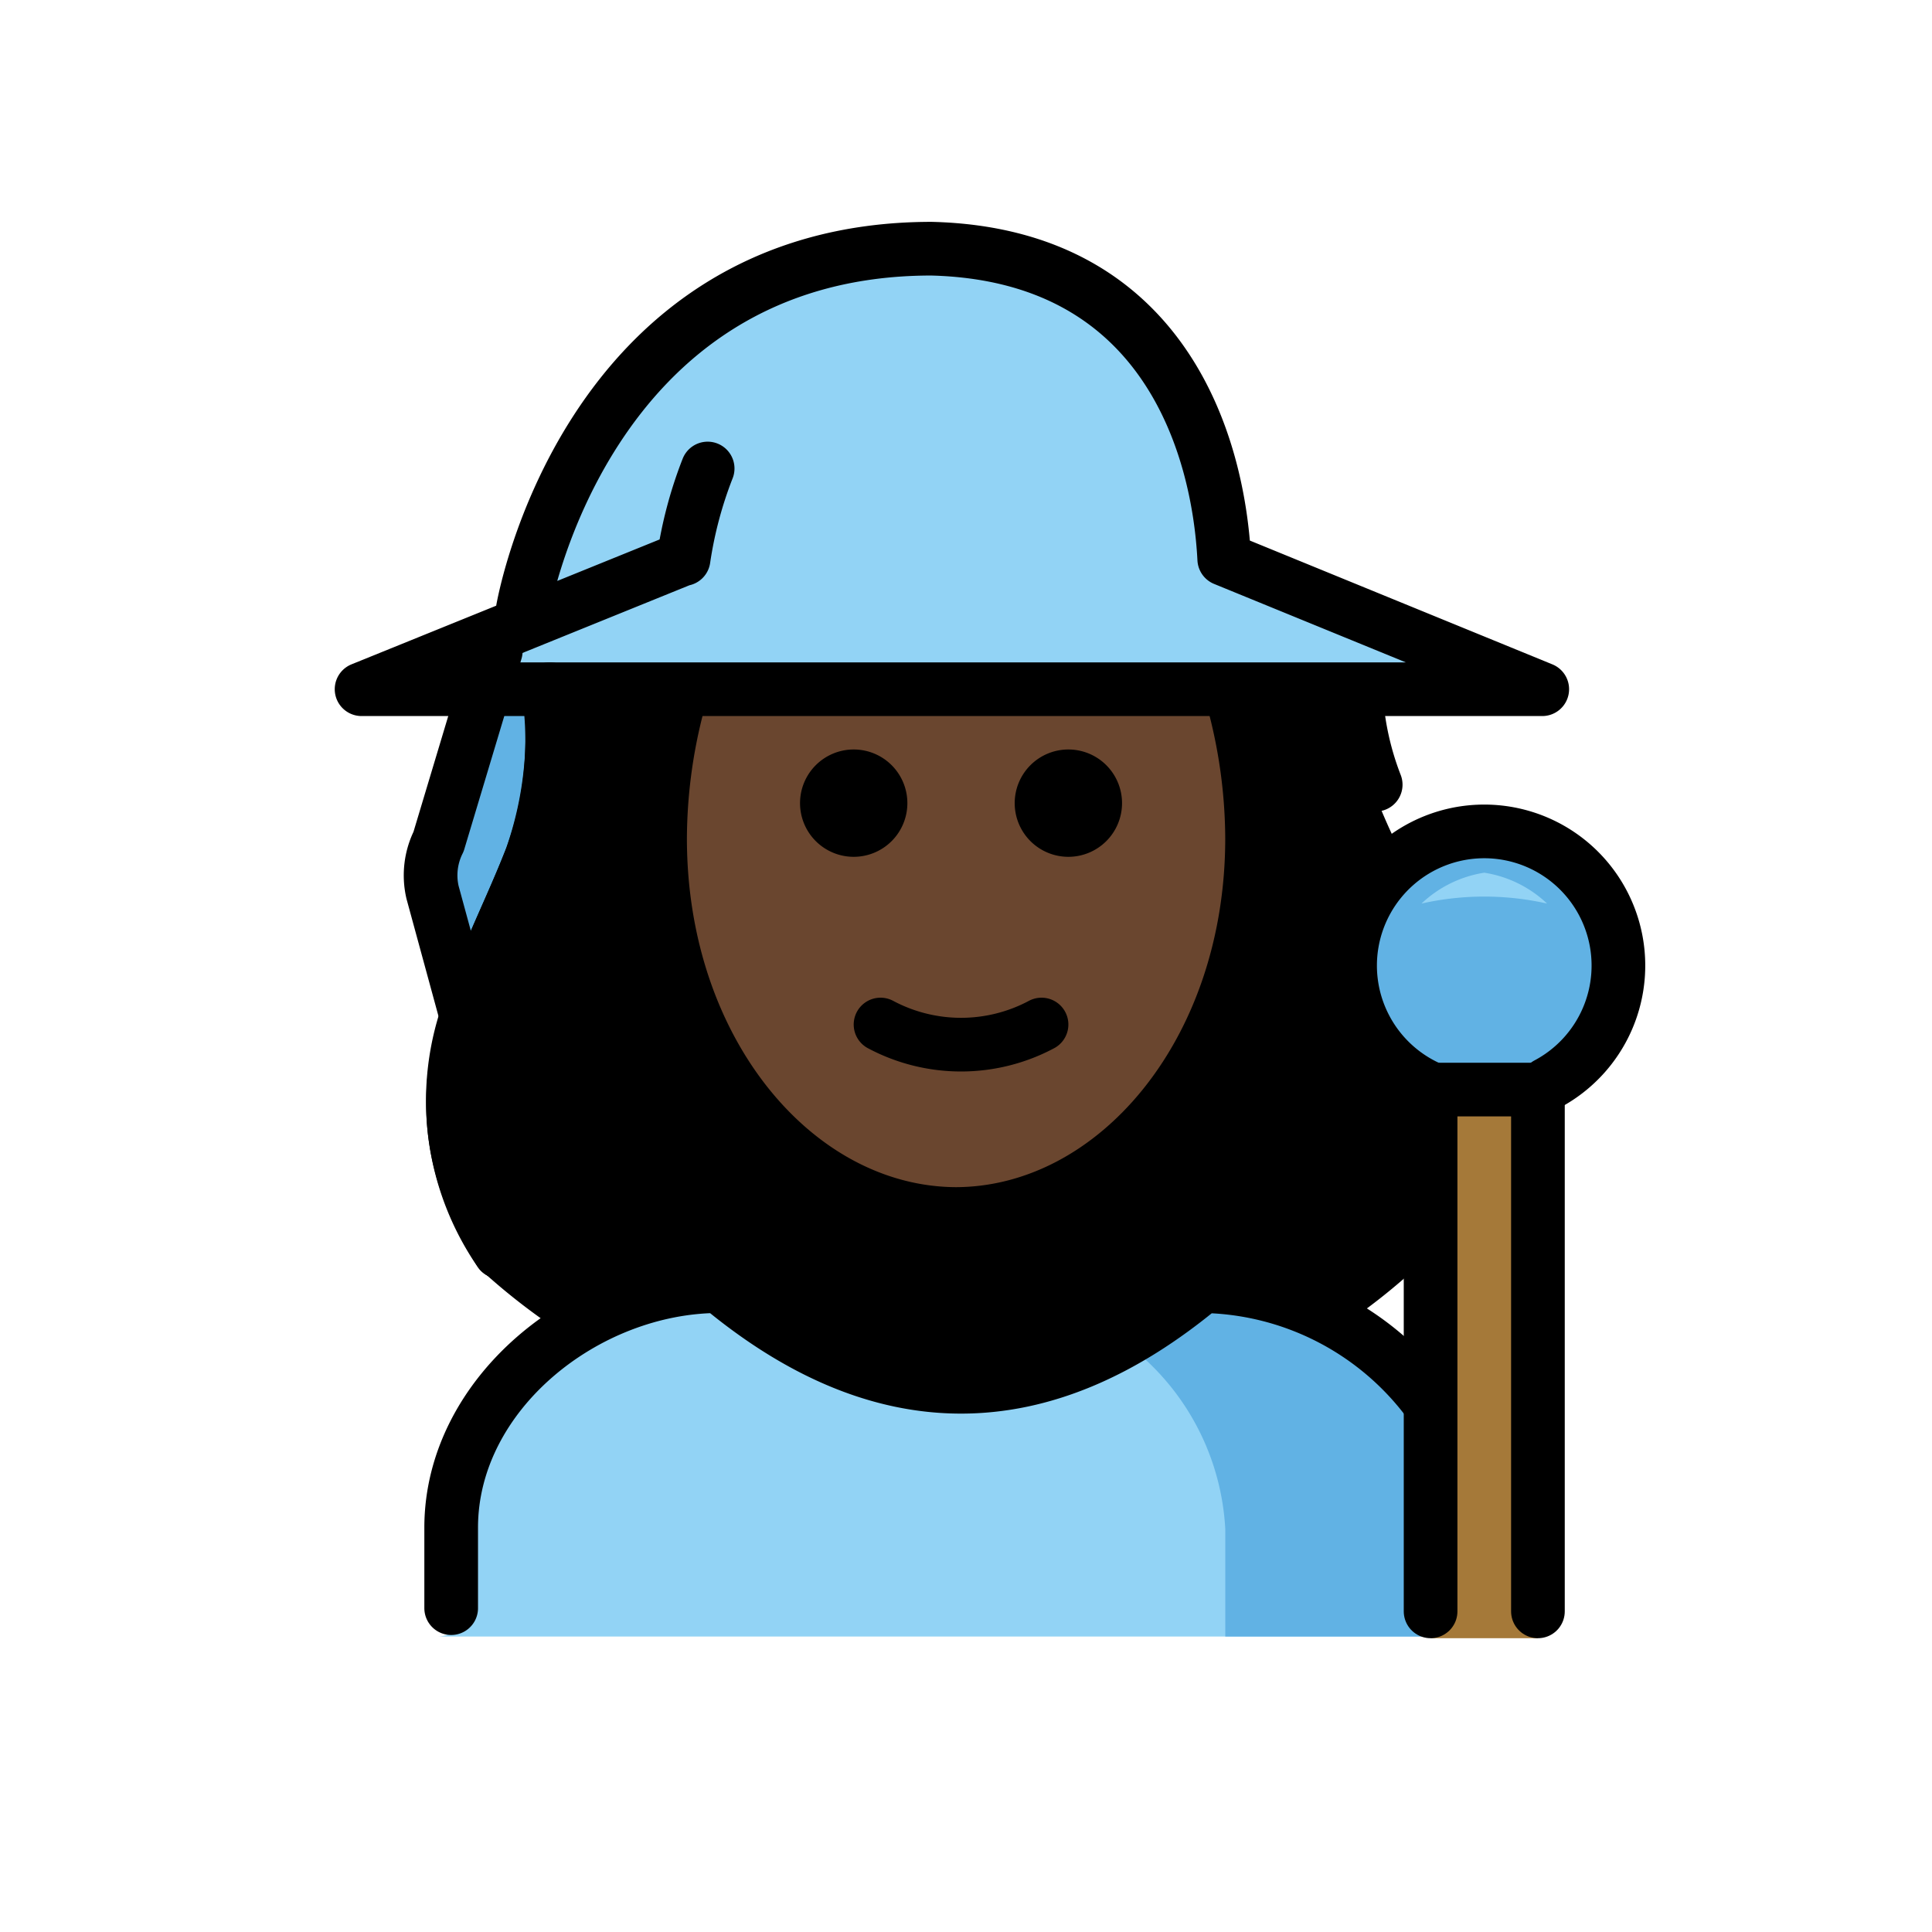 <svg id="emoji" xmlns="http://www.w3.org/2000/svg" viewBox="0 0 72 72">
  <g id="hair">
    <g id="hair-2" data-name="hair">
      <path d="M41.566,13.561c-.093-.1-2.408-2.655-7.243-2.655-6.2,0-11.441,3.382-12.743,8.226a18.518,18.518,0,0,0-.565,6.176,13.317,13.317,0,0,1-.761,5.961,6.803,6.803,0,0,1-1.119,2.088c-3.772,4.42-.975,14.303-1.167,14.01a24.047,24.047,0,0,0,3.633,2.719,10.465,10.465,0,0,1,5.361-2.09c6.209,5.013,12.495,5.013,18.7,0a8.343,8.343,0,0,1,4.209,1.514,22.784,22.784,0,0,0,2.972-2.33c1.188-.715,3.125-8.282.392-13.025a23.732,23.732,0,0,1-1.157-2.633A27.005,27.005,0,0,1,50.63,27.879c-.6-2.068-.132-2.467-.667-3.728a6.343,6.343,0,0,0-2.745-2.934" fill="#000000"/>
    </g>
  </g>
  <g id="skin">
    <path d="M45.611,25.793a17.298,17.298,0,0,1,.864,5.45c0,7.732-4.925,14-11,14s-11-6.268-11-14a17.303,17.303,0,0,1,.853-5.414" fill="#6a462f"/>
  </g>
  <g id="color">
    <path d="M55.315,60.988a1,1,0,0,1-1-1v-3c0-4.451-4.5-8.811-8.651-8.992-6.205,5.013-12.491,5.013-18.7,0-4.156.183-9.652,4.541-9.652,8.992v3a.999.999,0,0,1-1,1" fill="#92d3f5"/>
    <path d="M54.315,59.988v-3c0-4.451-4.5-8.811-8.651-8.992a19.674,19.674,0,0,1-3.449,2.264,9.266,9.266,0,0,1,3.448,6.729v4h9.652A1,1,0,0,1,54.315,59.988Z" fill="#61b2e4"/>
    <path d="M24.39,25.686h33.085l-11.851-4.85C45.406,16.584,43.734,9.486,35.053,9.268c-11.953,0-14.578,11-14.578,11l-.997,1.993-.621,1.242-5.382,2.182h4.461" fill="#92d3f5"/>
    <path d="M18.873,31.933c-.72,1.87-1.66,3.68-2.28,5.55l-1.15-4.23a2.872,2.872,0,0,1,.23-1.89l1.59-5.68h2.29A13.976,13.976,0,0,1,18.873,31.933Z" fill="#61b2e4"/>
    <path d="M53.368,40.46a5,5,0,1,1,4.287-.188" fill="#61b2e4"/>
    <path d="M55.315,32.523a4.381,4.381,0,0,0-2.34,1.15,10.66,10.66,0,0,1,4.68,0A4.382,4.382,0,0,0,55.315,32.523Z" fill="#92d3f5"/>
    <polyline points="57.314 61.051 57.314 40.345 53.314 40.345 53.314 61.051" fill="#a57939"/>
  </g>
  <g id="line">
    <g>
      <path d="M25.239,26.331a19.87,19.87,0,0,0-.64,4.911c0,8,5.127,14,11.063,14h-.064c5.936,0,11.063-6,11.063-14a19.878,19.878,0,0,0-.669-5.02" fill="none" stroke="#000" stroke-linejoin="round" stroke-width="2"/>
      <path d="M16.814,59.931v-3c0-4.994,5.008-9,10-9q9,7.5,18,0a10.696,10.696,0,0,1,8.271,4.109" fill="none" stroke="#000" stroke-linecap="round" stroke-linejoin="round" stroke-width="2"/>
      <path d="M41.815,29.931a2,2,0,1,1-2-2,2,2,0,0,1,2,2"/>
      <path d="M33.815,29.931a2,2,0,1,1-2-2,2,2,0,0,1,2,2"/>
      <path d="M32.815,38.181a6.375,6.375,0,0,0,6,0" fill="none" stroke="#000" stroke-linecap="round" stroke-linejoin="round" stroke-width="2"/>
      <path d="M53.368,40.59a5,5,0,1,1,4.287-.188" fill="none" stroke="#000" stroke-linecap="round" stroke-linejoin="round" stroke-width="2"/>
      <polyline points="57.314 60.051 57.314 40.605 53.314 40.605 53.314 60.051" fill="none" stroke="#000" stroke-linecap="round" stroke-linejoin="round" stroke-width="2"/>
      <path d="M18.475,24.268l-2.131,7.096a2.811,2.811,0,0,0-.225,1.889l1.273,4.67" fill="none" stroke="#000" stroke-linecap="round" stroke-linejoin="round" stroke-width="2"/>
      <path d="M26.372,17.46a15.375,15.375,0,0,0-.897,3.375H25.44l-11.965,4.85h44l-11.851-4.85c-.218-4.251-2.23-11.349-10.911-11.567-12.97,0-15.235,13.47-15.235,13.47" fill="none" stroke="#000" stroke-linecap="round" stroke-linejoin="round" stroke-width="2"/>
      <path d="M50.531,25.828a11.086,11.086,0,0,0,.737,3.414" fill="none" stroke="#000" stroke-linecap="round" stroke-linejoin="round" stroke-width="2"/>
      <path d="M20.49,25.683a13.976,13.976,0,0,1-.68,6.25c-.72,1.87-1.66,3.68-2.28,5.55a9.91,9.91,0,0,0,1.1,9.17" fill="none" stroke="#000" stroke-linecap="round" stroke-linejoin="round" stroke-width="2"/>
      <path d="M18.635,46.656c-3.723-5.856-.628-10.08,1.18-14.725a12.681,12.681,0,0,0,.688-5.707" fill="none" stroke="#000" stroke-linecap="round" stroke-linejoin="round" stroke-width="2"/>
    </g>
  </g>
</svg>
